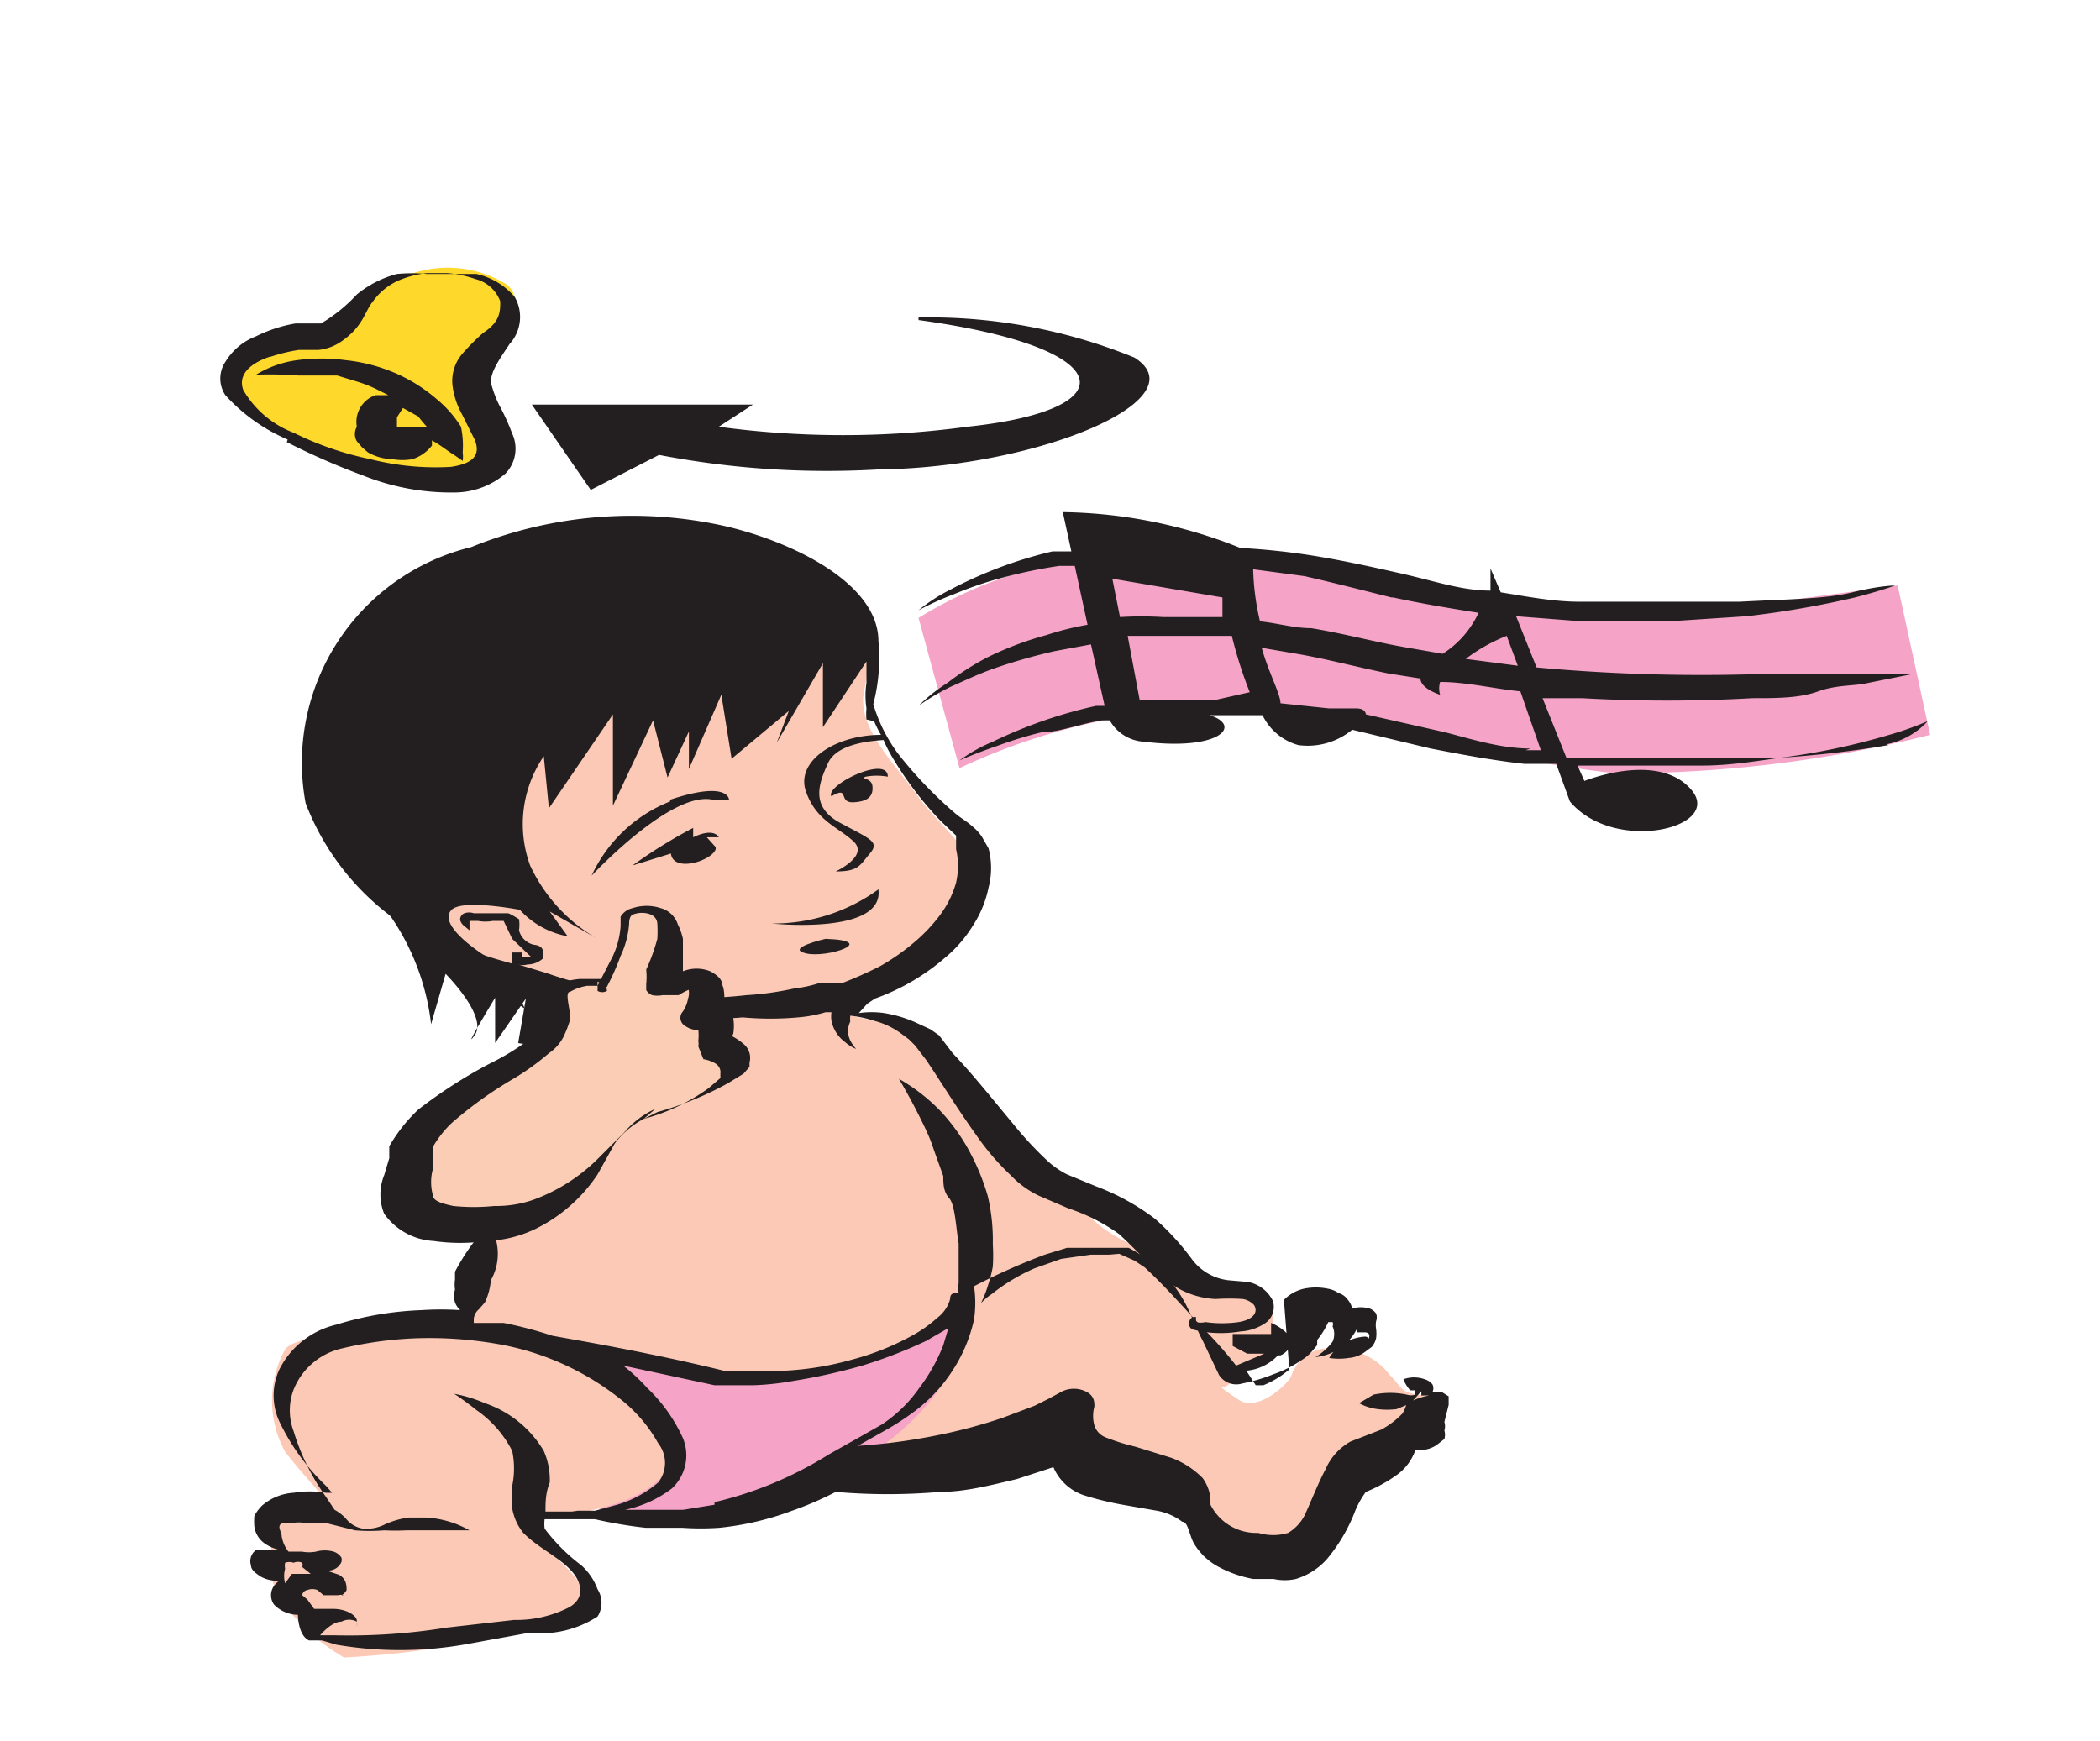 <svg id="Capa_1" data-name="Capa 1" xmlns="http://www.w3.org/2000/svg" viewBox="0 0 24.6 20.4"><defs><style>.cls-1{fill:#ffd82c;}.cls-2{fill:#f5a4c7;}.cls-3{fill:#fbc9b5;}.cls-4{fill:#231f20;}.cls-5{fill:#fccdb5;}</style></defs><title>3-6meses</title><path class="cls-1" d="M3.67,4s-1.23,0-1,.55,1.79,1.1,2.57,1,.7-.26.55-.63-.3-.58,0-.84.32-.62.14-.75a1.31,1.31,0,0,0-1.37,0C4,3.75,4.07,4,3.67,4"/><path class="cls-2" d="M10.76,7.24A5,5,0,0,1,14,6.53c2,.15,4.58.82,6,.63s2.23-.3,2.23-.3l.38,1.75a14.82,14.82,0,0,1-3.68.45c-1.33-.13-3.6-.77-4.57-.77A7.45,7.45,0,0,0,11.24,9Z"/><path class="cls-2" d="M6.7,14.77s-1.35,1.83-.84,2,1,1,1.55,1.07a9.75,9.75,0,0,0,3.53-1.14c.5-.44.38-2.36.38-2.36Z"/><path class="cls-3" d="M5.67,14.45a1.31,1.31,0,0,0-.21.59c0,.25,0,.5,0,.5s-1.92,0-2.12.27a1.25,1.25,0,0,0,0,1.2c.21.27.56.65.56.65s-.66,0-.74.16.06.23,0,.43a.86.86,0,0,0,.21.6,2.38,2.38,0,0,0,.66.57,11.31,11.31,0,0,0,2.78-.5c.11-.16.05-.34-.23-.61a1,1,0,0,1-.31-.52,3.86,3.86,0,0,0,1-.19c.48-.18.82-.51.49-1a3.28,3.28,0,0,0-1-.83,6.9,6.9,0,0,0,2.38.39A6.7,6.7,0,0,0,11,15.62c.49-.32.24.1.2.34a2.9,2.9,0,0,1-1,1.07,1.34,1.34,0,0,0-.39.31,5.74,5.74,0,0,0,1.46,0c.46-.12,1.18-.36,1.18-.36a1.21,1.21,0,0,0,.77.55c.54.11.72.24.87.7,0,0,.8.41,1.23.06s.24-.94.66-1.11.31-.27.55-.36.5-.23.32-.31,0-.15-.22-.17-.2-.08-.35-.23a.78.78,0,0,0-.64-.31.47.47,0,0,0-.51.31c0,.06-.38.45-.62.29s-.21-.15-.17-.15.21-.17.35-.25.45-.16.33-.3-.09-.19-.13-.39-.72,0-1.06-.35-.73-.36-1.09-.73a13.1,13.1,0,0,1-1.53-1.54c-.33-.48-.24-.66-.53-.68a4,4,0,0,1-.66-.1,3.94,3.94,0,0,1,.62-.61c.4-.3.8-.7.8-1s-.48-.67-.71-1-.69-.77-.61-1.19.2-.73-.36-.8A9.09,9.09,0,0,0,7.92,7C7,7,6.82,7,6.41,7.39a8.17,8.17,0,0,0-1,1.1c-.27.4-.9,1.15-.56,1.61s.47,1.14,1,1.35.62.09.62.09Z"/><path class="cls-4" d="M3.59,18.35h0"/><path class="cls-4" d="M3.32,18.41h0a0,0,0,0,0,0,0h0Z"/><path class="cls-4" d="M8.37,17.63h0L8,17.69l-.4,0H7.32a1.36,1.36,0,0,0,.55-.25A.53.53,0,0,0,8,16.85a1.89,1.89,0,0,0-.42-.59A2.17,2.17,0,0,0,7.3,16l1.07.23h.1l.12,0h.24a3.24,3.24,0,0,0,.46-.05A6.86,6.86,0,0,0,10.1,16a5.56,5.56,0,0,0,.75-.29l.26-.15-.06.2a2.06,2.06,0,0,1-.28.5,1.64,1.64,0,0,1-.44.43l-.3.17-.32.18a4.42,4.42,0,0,1-1.34.56m-1.67.11h0l-.31,0c0-.1,0-.22.05-.34A.84.84,0,0,0,6.37,17a1.28,1.28,0,0,0-.69-.56,1.69,1.69,0,0,0-.36-.11h0s0,0,0,0,.11.07.26.19A1.3,1.3,0,0,1,6,17a1,1,0,0,1,0,.41,1.14,1.14,0,0,0,0,.26.62.62,0,0,0,.13.29c.17.17.39.27.54.42s.19.34,0,.45a1.36,1.36,0,0,1-.65.15l-.79.09a7.14,7.14,0,0,1-1.3.09l-.12,0h0s0,0,0,0h0l-.06,0s0,0,0,0S3.88,19,4,19a.19.19,0,0,1,.18,0,.17.17,0,0,1,0,.06h0l0,0a.42.42,0,0,0,0-.07c0-.06-.12-.14-.28-.14l-.22,0-.08-.11-.06-.05,0,0s0,0,0,.05,0,0,0-.05a.07.07,0,0,1,.06-.06.16.16,0,0,1,.12,0l.07.06h.17a.14.14,0,0,1,.07,0H4a.13.13,0,0,0,.06-.06c0-.05,0-.13-.09-.18l-.15-.05A.17.17,0,0,0,4,18.3v0a.11.11,0,0,0,0-.05.18.18,0,0,0-.09-.07.38.38,0,0,0-.21,0,.45.45,0,0,1-.16,0H3.38s0,0,0,0A.39.39,0,0,1,3.3,18c0-.05-.06-.12,0-.15l0,0,0,0,.1,0a.41.41,0,0,1,.2,0h.11l.13,0,.32.08a2.06,2.06,0,0,0,.34,0,2.6,2.6,0,0,0,.26,0h.23l.37,0,.14,0h0a0,0,0,0,0,0,0,1.17,1.17,0,0,0-.51-.15H4.79a1,1,0,0,0-.28.08.48.48,0,0,1-.26.05.32.32,0,0,1-.2-.12.53.53,0,0,0-.13-.1l-.1-.15a2.62,2.62,0,0,1-.38-.77.69.69,0,0,1,0-.49A.8.8,0,0,1,4,15.8a4.46,4.46,0,0,1,.87-.12,4.64,4.64,0,0,1,.92.06,3.19,3.19,0,0,1,1.5.67,1.72,1.72,0,0,1,.42.5.37.37,0,0,1,0,.46,1.31,1.31,0,0,1-.48.26l-.26.07h-.2s0,0,0,0h0Zm-3.36.84h0a.32.32,0,0,1,0-.17s0,0,0,0h0v0h0a.17.17,0,0,1,0-.07.15.15,0,0,1,.1,0,.12.12,0,0,1,.1,0,.06.06,0,0,1,0,.05l.1.08,0,0-.07,0-.15,0Zm11.54-2.87h0s0,0,0,0S14.87,15.71,14.88,15.71Zm2.09.78s0-.07,0-.1l-.08-.05-.11,0a.1.1,0,0,0,0-.09.18.18,0,0,0-.09-.06.37.37,0,0,0-.25,0s0,0,0,0a.42.42,0,0,0,.08.13l0,0,.06,0s0,0,0,.05a.17.17,0,0,1-.1,0,.94.94,0,0,0-.39,0l-.17.1a0,0,0,0,0,0,0,.61.61,0,0,0,.22.07.9.9,0,0,0,.22,0l.12-.05a.31.31,0,0,0,.09-.07l.08-.09h0l0,.05,0,0,.09,0s.06,0,.06,0,0,0-.06,0a.81.81,0,0,0-.25.09.42.42,0,0,0,0-.1h0a0,0,0,0,0,0,0,.43.43,0,0,1-.06.22l0,0h0a1,1,0,0,1-.25.19l-.36.14a.68.68,0,0,0-.29.32c-.1.19-.17.38-.25.55a.52.52,0,0,1-.19.2.61.61,0,0,1-.35,0,.6.6,0,0,1-.56-.33c0-.08,0-.18-.09-.31a1,1,0,0,0-.37-.24l-.42-.13a2.46,2.46,0,0,1-.35-.11.22.22,0,0,1-.13-.14.41.41,0,0,1,0-.22c0-.05,0-.11-.07-.16a.32.32,0,0,0-.34,0h0l-.13.07-.16.08-.37.14a6.07,6.07,0,0,1-.79.21,6.86,6.86,0,0,1-.91.12l.3-.17a3,3,0,0,0,.33-.21,1.85,1.85,0,0,0,.49-.52,1.79,1.79,0,0,0,.24-.58,1.31,1.31,0,0,0,0-.39,7.54,7.54,0,0,1,.83-.37l.26-.08.25,0s.11,0,.1,0H13l.1,0,.12,0a1.54,1.54,0,0,1,.68.68c.07.14.12.28.19.41l.19.4a.24.24,0,0,0,.27.1h0a2,2,0,0,0,.37-.11,1.37,1.37,0,0,0,.32-.16.53.53,0,0,0,.14-.12l.05-.06,0-.06a1,1,0,0,0,.13-.21s0,0,0,0h0s0,0,.05,0a.06.06,0,0,1,0,.05.22.22,0,0,1,0,.18.72.72,0,0,1-.2.18s0,0,0,0,0,0,0,0a.61.61,0,0,0,.49-.34l0,.05,0,0,.09,0s.06,0,.05.05,0,0-.05,0a.55.55,0,0,0-.31.12.56.56,0,0,0-.11.13s0,0,0,0a.7.7,0,0,0,.23,0,.37.37,0,0,0,.19-.07l.08-.06a.24.24,0,0,0,.05-.1.4.4,0,0,0,0-.11.27.27,0,0,1,0-.09.13.13,0,0,0,0-.09.16.16,0,0,0-.08-.06.38.38,0,0,0-.2,0,.24.24,0,0,0-.05-.1.2.2,0,0,0-.11-.08.31.31,0,0,0-.12-.05.69.69,0,0,0-.29,0,.48.48,0,0,0-.23.13L15.1,16l0,.05,0,0-.08.06a1.14,1.14,0,0,1-.22.12l-.09,0-.11-.17a.58.58,0,0,0,.37-.18H15a.21.21,0,0,0,.12-.13.21.21,0,0,0-.08-.16.56.56,0,0,0-.15-.09l0,.13a.07.07,0,0,1,0,0h-.45l0,0s0,.06,0,.14l.17.09.1,0h.1l-.33.14a4.59,4.59,0,0,0-.36-.41c-.24-.25-.44-.49-.71-.74l-.12-.08-.18-.08L13,14.7h-.22l-.35.05-.31.11a2.21,2.21,0,0,0-.5.3.69.69,0,0,0-.13.11,1.19,1.19,0,0,0,.08-.2,1.55,1.55,0,0,0,.06-.23,2.06,2.06,0,0,0,0-.26,2.26,2.26,0,0,0-.06-.57,2.66,2.66,0,0,0-.23-.55A2.23,2.23,0,0,0,11,13a2.16,2.16,0,0,0-.47-.36s.11.18.24.44.13.28.19.45l.09.25c0,.09,0,.18.07.26s.08.36.11.53l0,.24c0,.08,0,.15,0,.22a.45.45,0,0,0,0,.12c-.06,0-.1,0-.1.07a.41.41,0,0,1-.15.22,1.55,1.55,0,0,1-.28.2,3.1,3.1,0,0,1-.72.29,3.52,3.52,0,0,1-.8.13H8.85l-.18,0-.09,0-.1,0c-.53-.13-1.07-.24-1.62-.34l-.39-.07a4.74,4.74,0,0,0-.57-.15l-.35,0a0,0,0,0,1,0-.05.17.17,0,0,1,.06-.11l.07-.08A.75.75,0,0,0,5.75,15a.63.63,0,0,0,.07-.43.44.44,0,0,0-.09-.2l-.17.17a2.48,2.48,0,0,0-.23.36l0,.09a.43.43,0,0,0,0,.12.26.26,0,0,0,0,.15.24.24,0,0,0,.06.09,3.38,3.38,0,0,0-.45,0,3.82,3.82,0,0,0-1,.17,1,1,0,0,0-.67.53.73.73,0,0,0,0,.6,2.57,2.57,0,0,0,.55.76l.07.08-.07,0a1.17,1.17,0,0,0-.38,0,.62.62,0,0,0-.37.15.51.51,0,0,0-.09.12.69.69,0,0,0,0,.13.29.29,0,0,0,.13.2.47.47,0,0,0,.17.07l-.09,0,0,0,0,0H3l0,0a.16.16,0,0,0-.06.18c0,.06.07.1.11.13a.4.4,0,0,0,.22.05.34.34,0,0,0-.06.06.19.19,0,0,0,0,.22.4.4,0,0,0,.28.12s0,0,0,0,0,0,0,0,0,.24.13.3l.06,0h.09l.17.05a4.42,4.42,0,0,0,1.49,0l.77-.14A1.23,1.23,0,0,0,7,18.94.3.3,0,0,0,7,18.62a.7.7,0,0,0-.19-.28,2.17,2.17,0,0,1-.43-.43.43.43,0,0,1,0-.11h.32l.27,0a5.18,5.18,0,0,0,.59.1l.43,0a3.15,3.15,0,0,0,.44,0,3.4,3.4,0,0,0,.85-.2,3.92,3.92,0,0,0,.51-.22,7.12,7.12,0,0,0,1.22,0c.3,0,.6-.08.9-.15l.43-.14h0a.59.59,0,0,0,.36.33,3.63,3.63,0,0,0,.45.11l.4.07a.7.7,0,0,1,.3.13c.07,0,.08.16.14.26a.75.75,0,0,0,.27.26,1.4,1.4,0,0,0,.42.15l.24,0a.6.6,0,0,0,.26,0,.79.79,0,0,0,.37-.24,2,2,0,0,0,.33-.57,1.07,1.07,0,0,1,.12-.21,1.74,1.74,0,0,0,.35-.19.6.6,0,0,0,.23-.3h.06a.35.35,0,0,0,.19-.06l.09-.07a.18.18,0,0,0,0-.1.17.17,0,0,0,0-.1Z"/><path class="cls-4" d="M7.85,9.39a1.7,1.7,0,0,0-.92.87s.93-1,1.42-.89l.19,0s0-.23-.69,0"/><path class="cls-4" d="M8.12,9.7a5.74,5.74,0,0,0-.71.44L7.86,10s0,.13.19.12.39-.15.32-.21l-.09-.1.14,0s-.05-.12-.3,0"/><path class="cls-4" d="M10.4,9.1c0-.18-.35-.06-.53.06s-.13.17-.13.17c.22-.13.07.08.26.07s.23-.09.22-.19-.15-.08-.08-.11a.73.73,0,0,1,.26,0"/><path class="cls-4" d="M7,11l0,0Z"/><path class="cls-4" d="M10.24,8.45h0a1.19,1.19,0,0,0,.08.16c-.54,0-1,.31-.88.66s.38.42.56.59-.21.35-.21.35c.27,0,.28-.07.4-.21s0-.17-.35-.36-.25-.46-.14-.7.54-.26.65-.27a1.51,1.51,0,0,0,.09.18,4.09,4.09,0,0,0,.58.77l.18.17s0,.05,0,.07l0,.09a.88.88,0,0,1,0,.39,1.15,1.15,0,0,1-.18.37,1.9,1.9,0,0,1-.31.33,2.55,2.55,0,0,1-.4.28,4.68,4.68,0,0,1-.45.2h0l-.12,0-.15,0a1.4,1.4,0,0,1-.28.06,3.56,3.56,0,0,1-.57.08,5.36,5.36,0,0,1-1.2,0A5.23,5.23,0,0,1,6.4,11.4h0l-.33-.1a.2.2,0,0,0,.11,0,.27.27,0,0,0,.18-.07.16.16,0,0,0,0-.08c0-.07-.09-.08-.1-.08a.23.23,0,0,1-.18-.17.46.46,0,0,0,0-.13s-.11-.07-.13-.07H5.86l-.14,0-.17,0a.17.17,0,0,0-.11,0,.08.08,0,0,0-.05.08.13.13,0,0,0,.05.07l.06.05h0v-.06s0,0,0-.05a0,0,0,0,1,0,0s0,0,0,0l.1,0a.47.47,0,0,0,.17,0H5.9s0,0,0,0L6,11l.22.21s0,0,0,0h0l-.05,0h0l-.05,0,0-.05H6a.14.14,0,0,0,0,.06.13.13,0,0,0,0,.08.13.13,0,0,0,.07.05,3.4,3.4,0,0,1-.34-.12c-.32-.2-.57-.44-.44-.57s.8,0,.8,0a1,1,0,0,0,.56.31l-.21-.29L7,11a1.93,1.93,0,0,1-.79-.86,1.41,1.41,0,0,1,.16-1.28l.06.61.75-1.1,0,1.07.47-1,.17.67.25-.54,0,.44.38-.87.12.75.67-.56-.14.37.54-.93,0,.75.51-.77V8a1,1,0,0,0,0,.3h0a.65.65,0,0,0,0,.13M5,11c.32.24,1.15.82,1.15.82L6,11.51l.65.43-.14-.28.38.25-.24-.3a6.69,6.69,0,0,0,.8.21,6,6,0,0,0,.61.1,3.43,3.43,0,0,0,.64,0,3.56,3.56,0,0,0,.65,0,1.52,1.52,0,0,0,.32-.06h.07a.33.33,0,0,0,0,.1.41.41,0,0,0,.16.25.44.44,0,0,0,.13.08.42.42,0,0,1-.07-.1.25.25,0,0,1,0-.22.43.43,0,0,1,0-.07,1.42,1.42,0,0,1,.28.06.92.92,0,0,1,.33.16l.08.06.07.07.13.17c.17.25.35.55.58.87a2.91,2.91,0,0,0,.41.48,1.13,1.13,0,0,0,.33.24l.35.15a2.16,2.16,0,0,1,.59.3,5.75,5.75,0,0,1,.42.43,1.37,1.37,0,0,0,.3.22,1,1,0,0,0,.41.11,2.33,2.33,0,0,1,.32,0,.23.23,0,0,1,.13.07c.05.08,0,.17-.18.2a1.39,1.39,0,0,1-.39,0,.23.23,0,0,1-.11,0s0,0,0-.06l.06,0-.08,0s-.06,0-.06.08.08.07.14.09a1.41,1.41,0,0,0,.46,0,.58.58,0,0,0,.28-.09.23.23,0,0,0,.1-.27.41.41,0,0,0-.29-.22L14.39,15a.62.62,0,0,1-.43-.25,3,3,0,0,0-.43-.47,2.71,2.71,0,0,0-.69-.38l-.34-.14a1,1,0,0,1-.22-.15,4.2,4.2,0,0,1-.41-.44c-.25-.3-.48-.59-.71-.83L11,12.13l-.1-.07L10.77,12a1.48,1.48,0,0,0-.41-.13,1.05,1.05,0,0,0-.3,0l.1-.11.09-.06h0a2.58,2.58,0,0,0,.81-.47,1.54,1.54,0,0,0,.34-.39,1.28,1.28,0,0,0,.18-.44.9.9,0,0,0,0-.46L11.5,9.8a.55.55,0,0,0-.1-.11c-.09-.08-.14-.1-.21-.16a4.89,4.89,0,0,1-.67-.7,1.86,1.86,0,0,1-.29-.58,2.12,2.12,0,0,0,.06-.74c0-.65-.94-1.14-1.77-1.34a5,5,0,0,0-3,.24,2.6,2.6,0,0,0-1.94,3A3,3,0,0,0,5,11Z"/><path class="cls-4" d="M10.29,10.42a2.09,2.09,0,0,1-1.25.4s1.32.14,1.25-.4"/><path class="cls-4" d="M9.67,11s-.48.11-.23.17.87-.15.23-.17"/><path class="cls-4" d="M17.93,8.77h0c-.35,0-.69-.11-1-.19L16,8.37s0-.07-.11-.07h-.32L15,8.24c0-.11-.14-.36-.22-.65l.41.07c.35.06.68.15,1.07.23l.38.06c0,.12.23.19.23.19a.26.26,0,0,1,0-.15c.31,0,.63.08.94.11l.24.69-.18,0M14.24,8.2h0l-.51,0-.38,0-.14-.75h0l.48,0,.51,0,.23,0a5,5,0,0,0,.21.66ZM14.32,7h0l0,.23h-.69a4,4,0,0,0-.51,0l-.09-.45Zm2,0h0c.32.07.68.13,1,.18a1.13,1.13,0,0,1-.42.48l0,0-.46-.08c-.34-.06-.71-.16-1.08-.22-.2,0-.4-.06-.6-.08a2.92,2.92,0,0,1-.08-.61l.6.08C15.59,6.82,15.94,6.91,16.3,7Zm1.46.8h0l-.61-.08a2,2,0,0,1,.48-.27Zm4.34.93a12.15,12.15,0,0,1-1.3.15q-.4,0-.87,0l-1,0-.6,0-.28-.7.46,0a17.67,17.67,0,0,0,2,0c.29,0,.55,0,.77-.08s.43-.06.59-.1l.5-.1-.51,0-.6,0-.76,0A21.15,21.15,0,0,1,18,7.82l-.24-.6.77.06.52,0h.5l.91-.06A11.14,11.14,0,0,0,21.73,7c.31-.08.47-.14.47-.14s-.18,0-.5.08-.77.08-1.32.11c-.27,0-.57,0-.88,0l-1,0c-.3,0-.61-.06-.92-.11l-.12-.28s0,.11,0,.26c-.33,0-.65-.11-1-.19s-.71-.16-1.08-.22a8.17,8.17,0,0,0-.85-.09A5.77,5.77,0,0,0,12.45,6l.1.46-.22,0a5,5,0,0,0-1.2.45,2,2,0,0,0-.37.24,3.55,3.55,0,0,1,.42-.19,4.38,4.38,0,0,1,.52-.18,5.86,5.86,0,0,1,.71-.15l.18,0,.15.69a3.37,3.37,0,0,0-.48.12,3.85,3.85,0,0,0-.69.26A3.11,3.11,0,0,0,11.1,8a2,2,0,0,0-.34.27,2.62,2.62,0,0,1,.39-.23c.14-.06.3-.14.5-.21a6.75,6.75,0,0,1,.7-.2l.43-.08.16.72v0l-.1,0a5.48,5.48,0,0,0-1.21.42,1.81,1.81,0,0,0-.39.22s.15-.07.44-.17a4.76,4.76,0,0,1,.52-.16c.21,0,.45-.1.71-.14H13a.49.49,0,0,0,.4.25c.89.11,1.16-.19.77-.31h.08l.48,0h.06a.66.66,0,0,0,.42.35.82.82,0,0,0,.63-.18l.92.22c.36.07.73.14,1.1.18l.37,0,.16.44c.52.62,1.81.31,1.42-.14s-1.25-.1-1.25-.1l-.08-.18.46,0c.35,0,.69,0,1,0s.62-.05.9-.09a8,8,0,0,0,1.29-.27,3.68,3.68,0,0,0,.45-.16S22.41,8.66,22.1,8.72Z"/><path class="cls-4" d="M3.17,4.18h0A2,2,0,0,1,3.5,4.1l.23,0A.57.57,0,0,0,4,4c.26-.18.27-.35.37-.47a.73.73,0,0,1,.34-.26A1.16,1.16,0,0,1,5,3.2h.24a1.3,1.3,0,0,1,.33.07.42.42,0,0,1,.29.26c0,.12,0,.24-.2.37a2.71,2.71,0,0,0-.24.24.49.49,0,0,0-.12.37.91.91,0,0,0,.11.34l.15.3c.07.17,0,.28-.28.32a3.12,3.12,0,0,1-.94-.09,3.68,3.68,0,0,1-.9-.31,1.16,1.16,0,0,1-.59-.5c-.07-.19.1-.32.31-.39m.2,1a8.2,8.2,0,0,0,.89.39,2.77,2.77,0,0,0,1.08.2.92.92,0,0,0,.59-.22A.42.42,0,0,0,6,5.08a2.63,2.63,0,0,0-.15-.33,1.3,1.3,0,0,1-.1-.27c0-.13.1-.27.22-.45a.47.47,0,0,0,.06-.55.82.82,0,0,0-.45-.27l-.35,0H5a1.85,1.85,0,0,0-.35,0,1.24,1.24,0,0,0-.47.24,1.85,1.85,0,0,1-.42.34l-.12,0-.18,0A1.66,1.66,0,0,0,3,3.94a.72.72,0,0,0-.36.3.35.35,0,0,0,0,.39A2.1,2.1,0,0,0,3.37,5.15Z"/><path class="cls-4" d="M5,5H5L4.92,5,4.71,5H4.65l0,0h0l0,0,0,0s0-.06,0-.11l.07-.11.18.1A1.88,1.88,0,0,0,5,5M4.65,5ZM3.5,4.4l.22,0,.23,0,.23.07a1.57,1.57,0,0,1,.23.09l.14.07-.15,0A.33.33,0,0,0,4.18,5a.17.17,0,0,0,0,.17s0,0,.06.07l.07.06a.6.6,0,0,0,.29.08.66.66,0,0,0,.23,0,.47.47,0,0,0,.23-.16l0-.06,0,0c.11.06.19.13.26.17l.1.07a.35.35,0,0,0,0-.1A1.06,1.06,0,0,0,5.4,5a1.34,1.34,0,0,0-.28-.32,1.9,1.9,0,0,0-.47-.3,2,2,0,0,0-.6-.16,2.13,2.13,0,0,0-.57,0A1.23,1.23,0,0,0,3,4.39,4.58,4.58,0,0,1,3.5,4.4Z"/><path class="cls-5" d="M7.55,13.13c-.41.11-.8,1.2-1.82,1.27s-1.24-.2-1-.87,1.44-1,1.66-1.39,0-.51.36-.6.29,0,.29,0,.3-.55.26-.75.51-.17.51.09a2.66,2.66,0,0,1-.08.77c0,.12.43-.31.5-.11a.5.5,0,0,1-.08.4s.28-.22.28,0a.38.38,0,0,1-.11.31s.3.07.25.27-.63.48-1,.6"/><path class="cls-4" d="M7.54,13.11h0a2.32,2.32,0,0,0,.76-.36l.14-.12a.43.43,0,0,1,0-.07,0,0,0,0,0,0,0s0,0,0,0a.12.12,0,0,0-.06-.1.39.39,0,0,0-.14-.05l-.06-.15v0a.14.14,0,0,0,0-.06.66.66,0,0,0,0-.14v0h0l0,0a.17.17,0,0,0,.08,0s0,0,0,0l0,0A.28.28,0,0,1,8,12a.11.11,0,0,1,0-.15H8a.39.39,0,0,0,.06-.15.2.2,0,0,0,0-.13s0,0,0,0,.1,0,.08,0a.79.79,0,0,0-.19.09l-.06,0,0,0-.13,0a.32.32,0,0,1-.12,0,.14.14,0,0,1-.07-.06c0-.05,0-.05,0-.07s0,0,0,0l0,0v0a.85.85,0,0,0,0-.17A2.25,2.25,0,0,0,7.7,11a1.41,1.41,0,0,0,0-.18s0-.08-.09-.11a.28.28,0,0,0-.18,0s-.06,0-.06.11a1.07,1.07,0,0,1-.1.38,2.83,2.83,0,0,1-.16.36L7,11.5H7s0,.06,0,.05H7l-.12,0a.57.57,0,0,0-.2.07c-.07,0,0,.19,0,.32a1.31,1.31,0,0,1-.08.21.52.52,0,0,1-.17.19,2.92,2.92,0,0,1-.4.29,4.71,4.71,0,0,0-.73.52,1.22,1.22,0,0,0-.23.29l0,.09v0s0,0,0,0l0,0c0,.06,0,.12,0,.17a.58.58,0,0,0,0,.3c0,.07.1.1.24.13a2.37,2.37,0,0,0,.48,0,1.33,1.33,0,0,0,.45-.07,2.09,2.09,0,0,0,.76-.48l.31-.31a1.07,1.07,0,0,1,.37-.28Zm0,0a1,1,0,0,0-.34.29L7,13.76a1.85,1.85,0,0,1-.71.63,1.43,1.43,0,0,1-.59.15,2.16,2.16,0,0,1-.62,0,.76.76,0,0,1-.58-.32.6.6,0,0,1,0-.45l.06-.2,0-.05v0l0,0,0-.09A1.89,1.89,0,0,1,4.9,13a5.71,5.71,0,0,1,.84-.54,2.87,2.87,0,0,0,.39-.23.94.94,0,0,0,.14-.12.65.65,0,0,0,.09-.16.85.85,0,0,0,0-.17.26.26,0,0,1,.13-.23.9.9,0,0,1,.3-.08l.15,0h.11s.09.07.06.09,0,0,0,.05a.11.11,0,0,1-.11,0s0,0,0-.06H7l.18-.35a1,1,0,0,0,.09-.35v-.05s0,0,0-.06a.22.22,0,0,1,.14-.1.53.53,0,0,1,.33,0,.29.29,0,0,1,.2.19A.71.71,0,0,1,8,11c0,.12,0,.25,0,.38a1.5,1.5,0,0,1,0,.2v.08s0,0,0,0,0,0,0-.06a.22.22,0,0,0-.07-.06.22.22,0,0,0-.11,0h0l0,0A1.72,1.72,0,0,1,8,11.38a.43.43,0,0,1,.32,0c.17.09.13.16.15.18a.48.48,0,0,1,0,.24.61.61,0,0,1-.11.21L8,11.85l.11-.07.18-.06a.3.3,0,0,1,.2,0,.22.22,0,0,1,.1.09s0,.05,0,.07,0,0,0,.05a.58.58,0,0,1,0,.18.41.41,0,0,1-.05.09l0,0s0,0-.06.06l0-.16a.69.69,0,0,1,.24.14.21.21,0,0,1,.06.21l0,.05,0,0-.07.08-.18.11a3.81,3.81,0,0,1-.83.34Z"/><path class="cls-4" d="M10.76,3.72a6.35,6.35,0,0,1,2.53.47c.77.49-1.14,1.29-3,1.31a10.4,10.4,0,0,1-2.57-.17l-.8.41-.69-1,2.59,0L8.42,5a10.83,10.83,0,0,0,2.91,0c1.9-.2,1.78-.93-.57-1.25"/><path class="cls-4" d="M4.16,10.26A2.78,2.78,0,0,1,5.05,12l.17-.59s.5.5.34.72.24-.44.24-.44v.53l.36-.52-.09.52s.4.12.48-.42-.73-.44-1.19-.76-1.2-.82-1.2-.82"/></svg>